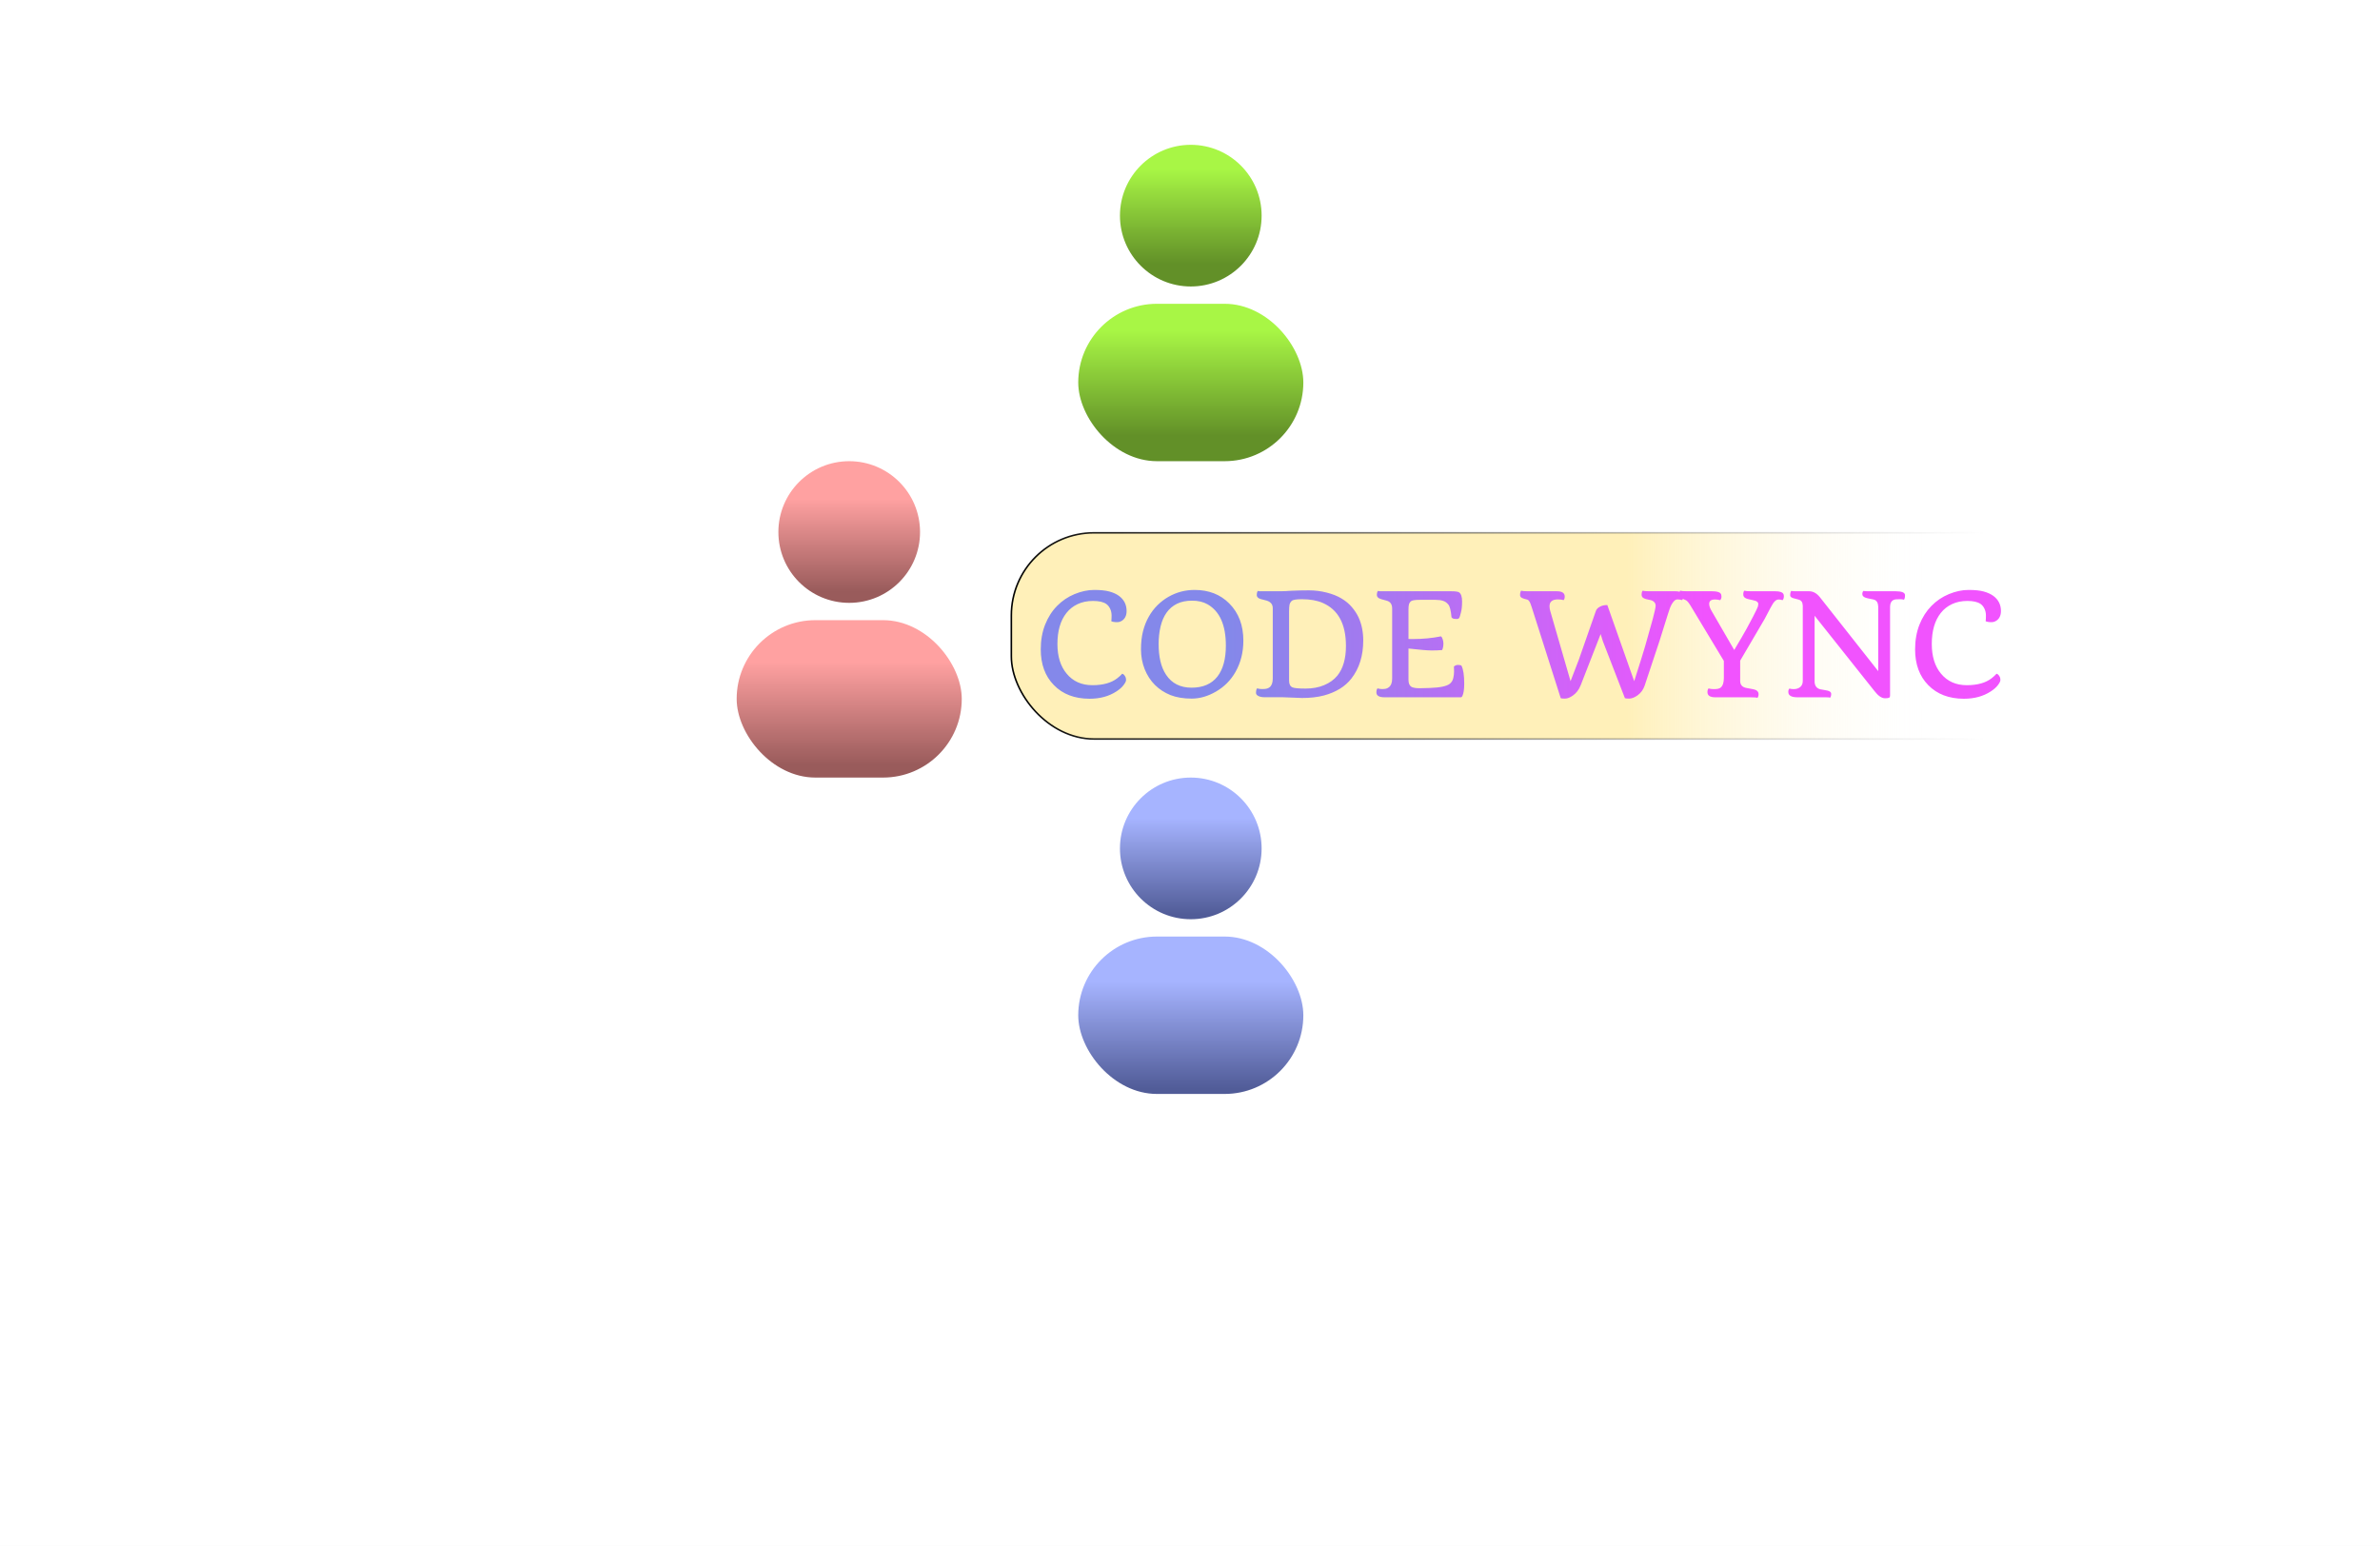 <svg width="1512" height="982" viewBox="0 0 1512 982" fill="none" xmlns="http://www.w3.org/2000/svg">
<rect width="1512" height="982" fill="#F5F5F5"/>
<rect width="1512" height="982" fill="white"/>
<circle cx="756.5" cy="137" r="45" fill="url(#paint0_linear_0_1)"/>
<rect x="685" y="193" width="143" height="100" rx="50" fill="url(#paint1_linear_0_1)"/>
<circle cx="539.5" cy="338" r="45" fill="url(#paint2_linear_0_1)"/>
<rect x="468" y="394" width="143" height="100" rx="50" fill="url(#paint3_linear_0_1)"/>
<circle cx="756.5" cy="539" r="45" fill="url(#paint4_linear_0_1)"/>
<rect x="685" y="595" width="143" height="100" rx="50" fill="url(#paint5_linear_0_1)"/>
<rect x="642.5" y="338.5" width="664" height="131" rx="52.5" fill="url(#paint6_linear_0_1)" stroke="url(#paint7_linear_0_1)"/>
<g filter="url(#filter0_d_0_1)">
<path d="M708.01 390.66C708.127 389.84 708.186 388.639 708.186 387.057C708.186 385.475 707.878 384.039 707.263 382.75C706.647 381.432 705.812 380.406 704.758 379.674C702.912 378.414 700.129 377.784 696.408 377.784C692.717 377.784 689.45 378.458 686.608 379.806C683.796 381.124 681.438 382.984 679.533 385.387C675.695 390.221 673.776 396.798 673.776 405.118C673.776 412.999 675.725 419.283 679.621 423.971C683.664 428.863 689.128 431.31 696.013 431.31C702.78 431.31 708.054 429.83 711.833 426.871C712.976 425.992 714.016 425.04 714.953 424.015C715.832 424.278 716.55 425.055 717.106 426.344C717.282 426.783 717.37 427.369 717.37 428.102C717.37 428.805 716.843 429.859 715.788 431.266C714.763 432.643 713.254 433.976 711.262 435.265C706.516 438.37 700.832 439.923 694.211 439.923C684.719 439.923 677.16 437.037 671.535 431.266C665.969 425.611 663.186 418.038 663.186 408.546C663.186 402.745 664.108 397.516 665.954 392.857C667.8 388.199 670.319 384.244 673.513 380.992C676.706 377.711 680.427 375.191 684.675 373.434C688.952 371.676 693.098 370.797 697.111 370.797C701.154 370.797 704.392 371.134 706.823 371.808C709.255 372.481 711.276 373.404 712.888 374.576C716.11 376.979 717.722 380.172 717.722 384.156C717.722 387.203 716.594 389.356 714.338 390.616C713.576 391.056 712.756 391.275 711.877 391.275C710.061 391.275 708.771 391.07 708.01 390.66ZM735.739 431.178C732.956 428.395 730.773 425.04 729.191 421.114C727.639 417.159 726.862 412.984 726.862 408.59C726.862 404.166 727.302 400.27 728.181 396.9C729.06 393.531 730.275 390.484 731.828 387.76C733.381 385.006 735.227 382.574 737.365 380.465C739.504 378.355 741.833 376.583 744.353 375.147C749.45 372.247 754.973 370.797 760.92 370.797C769.943 370.797 777.297 373.668 782.98 379.41C788.928 385.387 791.901 393.253 791.901 403.009C791.901 410.362 790.246 416.969 786.936 422.828C783.918 428.16 779.758 432.35 774.455 435.396C769.357 438.355 764.216 439.835 759.03 439.835C753.874 439.835 749.392 439.088 745.583 437.594C741.804 436.07 738.522 433.932 735.739 431.178ZM743.122 385.211C741.394 387.643 740.119 390.587 739.299 394.044C738.479 397.501 738.068 401.222 738.068 405.206C738.068 409.161 738.449 412.794 739.211 416.104C739.973 419.386 741.188 422.271 742.858 424.762C746.491 430.182 751.882 432.892 759.03 432.892C766.237 432.892 771.701 430.533 775.422 425.816C778.996 421.217 780.783 414.669 780.783 406.173C780.783 393.136 776.916 384.391 769.182 379.938C766.428 378.385 763.161 377.608 759.382 377.608C755.603 377.608 752.38 378.268 749.714 379.586C747.048 380.904 744.851 382.779 743.122 385.211ZM829.167 439.439L816.643 438.956H805.305C803.781 438.956 802.507 438.707 801.481 438.209C800.456 437.682 799.943 437.037 799.943 436.275C799.943 434.869 800.163 433.888 800.603 433.331C801.657 433.624 802.727 433.771 803.811 433.771C804.895 433.771 805.803 433.697 806.535 433.551C807.297 433.404 807.971 433.097 808.557 432.628C809.904 431.573 810.578 429.742 810.578 427.135V382.354C810.578 379.63 808.879 377.931 805.48 377.257C803.371 376.817 801.994 376.349 801.35 375.851C800.734 375.323 800.427 374.752 800.427 374.137C800.427 372.789 800.661 371.881 801.13 371.412C801.657 371.559 802.141 371.632 802.58 371.632C802.58 371.632 807.019 371.632 815.896 371.632C816.569 371.632 817.463 371.603 818.576 371.544C818.576 371.544 819.821 371.471 822.312 371.324C825.974 371.148 829.724 371.061 833.562 371.061C837.429 371.061 841.179 371.529 844.812 372.467C848.444 373.375 851.579 374.62 854.216 376.202C856.882 377.784 859.094 379.63 860.852 381.739C862.639 383.819 864.074 386.031 865.158 388.375C867.092 392.682 868.059 397.516 868.059 402.877C868.059 412.604 865.539 420.689 860.5 427.135C856.545 432.203 850.729 435.777 843.054 437.857C839.069 438.912 834.44 439.439 829.167 439.439ZM820.949 428.409C820.949 430.606 821.638 432.027 823.015 432.672C824.187 433.199 826.984 433.463 831.408 433.463C835.861 433.463 839.816 432.73 843.273 431.266C846.73 429.801 849.484 427.823 851.535 425.333C855.227 420.851 857.072 414.537 857.072 406.393C857.072 392.418 852.136 383.292 842.263 379.015C838.688 377.462 834.279 376.686 829.035 376.686C825.549 376.686 823.425 377.037 822.663 377.74C821.901 378.414 821.418 379.264 821.213 380.289C821.037 381.285 820.949 382.633 820.949 384.332V428.409ZM925.671 419.444C926.462 418.771 927.297 418.434 928.176 418.434C929.523 418.434 930.3 418.624 930.505 419.005C931.647 421.29 932.219 425.069 932.219 430.343C932.219 434.005 931.809 436.656 930.988 438.297C930.725 438.766 930.446 439 930.153 439H881.638C878.151 439 876.408 437.96 876.408 435.88C876.408 434.767 876.643 433.917 877.111 433.331C878.107 433.624 879.074 433.771 880.012 433.771C880.949 433.771 881.755 433.697 882.429 433.551C883.103 433.404 883.732 433.097 884.318 432.628C885.725 431.544 886.428 429.713 886.428 427.135V382.618C886.428 380.069 885.402 378.443 883.352 377.74C882.766 377.535 882.15 377.359 881.506 377.213C880.891 377.037 880.29 376.876 879.704 376.729C879.147 376.554 878.649 376.363 878.21 376.158C877.214 375.631 876.716 374.913 876.716 374.005C876.716 372.804 876.95 371.939 877.419 371.412C877.946 371.559 878.474 371.632 879.001 371.632H923.957C926.652 371.632 928.337 371.881 929.011 372.379C930.241 373.258 930.856 375.191 930.856 378.18C930.856 381.051 930.607 383.395 930.109 385.211C929.641 387.027 929.304 388.111 929.099 388.463C928.806 388.99 928.234 389.254 927.385 389.254C926.154 389.254 925.305 389.107 924.836 388.814C924.396 388.492 924.162 388.258 924.133 388.111C923.752 383.922 923.093 381.256 922.155 380.113C921.218 378.941 920.104 378.15 918.815 377.74C917.556 377.301 915.9 377.081 913.85 377.081H904.05C900.944 377.081 899.04 377.389 898.337 378.004C897.663 378.619 897.238 379.337 897.062 380.157C896.887 380.948 896.799 381.974 896.799 383.233V401.954L899.392 401.998C905.866 401.998 911.872 401.427 917.409 400.284C917.819 400.489 918.186 401.075 918.508 402.042C918.83 402.979 918.991 403.917 918.991 404.854C918.991 406.437 918.728 407.813 918.2 408.985C916.267 409.161 914.04 409.249 911.521 409.249C909.001 409.249 904.094 408.839 896.799 408.019V427.838C896.799 430.035 897.385 431.515 898.557 432.276C899.553 432.921 901.34 433.243 903.918 433.243L910.554 433.067C916.97 432.833 921.145 431.939 923.078 430.387C924.162 429.508 924.88 428.351 925.231 426.915C925.583 425.479 925.759 424.044 925.759 422.608C925.759 421.144 925.729 420.089 925.671 419.444ZM1070.65 377.257C1069.53 376.964 1068.57 376.817 1067.75 376.817C1066.96 376.817 1066.27 377.11 1065.68 377.696C1065.12 378.253 1064.58 378.971 1064.05 379.85C1063.23 381.314 1062.43 383.395 1061.64 386.09L1056.32 403.053L1046.83 431.617C1045.95 434.195 1044.43 436.261 1042.26 437.813C1040.32 439.161 1038.55 439.835 1036.94 439.835C1035.71 439.835 1034.83 439.747 1034.3 439.571L1020.24 403.229L1018.88 398.834C1011.12 418.873 1006.9 429.698 1006.22 431.31C1005.58 432.892 1004.85 434.195 1004.03 435.221C1003.21 436.246 1002.33 437.096 1001.39 437.77C999.514 439.146 997.771 439.835 996.159 439.835C994.724 439.835 993.845 439.747 993.522 439.571L975.637 383.453C975.402 382.809 975.183 382.135 974.978 381.432C974.772 380.699 974.538 380.025 974.274 379.41C973.659 377.945 973 377.125 972.297 376.949C971.594 376.744 970.979 376.583 970.451 376.466C969.924 376.319 969.455 376.144 969.045 375.938C968.137 375.499 967.683 374.898 967.683 374.137C967.683 372.848 967.902 371.896 968.342 371.28C969.045 371.515 970.495 371.632 972.692 371.632H991.062C994.401 371.632 996.071 372.76 996.071 375.016C996.071 375.982 995.837 376.729 995.368 377.257C994.313 376.964 993.098 376.817 991.721 376.817C988.176 376.817 986.403 378.253 986.403 381.124C986.403 382.062 986.55 383.058 986.843 384.112L999.763 428.761C1002.08 422.901 1003.83 418.331 1005.04 415.05L1015.8 384.288C1016.18 383.058 1017.12 382.076 1018.62 381.344C1019.9 380.67 1021.41 380.362 1023.14 380.421L1040.19 428.761C1043.88 417.276 1046.23 409.776 1047.22 406.261L1051.97 389.342C1053.2 384.713 1053.82 381.886 1053.82 380.86C1053.82 379.835 1053.48 379.015 1052.8 378.399C1052.16 377.784 1051.37 377.389 1050.43 377.213C1049.52 377.008 1048.72 376.832 1048.01 376.686C1047.34 376.51 1046.77 376.305 1046.3 376.07C1045.36 375.602 1044.89 374.811 1044.89 373.697C1044.89 372.701 1045.11 371.896 1045.55 371.28C1046.23 371.515 1047.68 371.632 1049.9 371.632H1066.34C1069.68 371.632 1071.35 372.76 1071.35 375.016C1071.35 375.982 1071.12 376.729 1070.65 377.257ZM1091.74 439C1088.4 439 1086.73 437.901 1086.73 435.704C1086.73 434.708 1086.95 433.932 1087.39 433.375C1088.5 433.668 1089.6 433.814 1090.69 433.814C1091.8 433.814 1092.71 433.741 1093.41 433.595C1094.14 433.448 1094.79 433.141 1095.34 432.672C1096.49 431.617 1097.09 429.713 1097.15 426.959V415.885L1075.96 380.729C1074.79 378.824 1073.81 377.682 1073.02 377.301C1072.23 376.891 1071.6 376.612 1071.13 376.466C1070.69 376.319 1070.29 376.129 1069.94 375.895C1069.12 375.426 1068.71 374.781 1068.71 373.961C1068.71 372.76 1068.95 371.866 1069.42 371.28C1070.09 371.515 1071.54 371.632 1073.77 371.632H1089.63C1092.5 371.632 1094.32 372.101 1095.08 373.038C1095.46 373.478 1095.65 374.151 1095.65 375.06C1095.65 375.938 1095.37 376.686 1094.82 377.301C1093.82 377.008 1092.71 376.861 1091.48 376.861C1089.04 376.861 1087.83 377.799 1087.83 379.674C1087.83 381.021 1088.43 382.662 1089.63 384.596L1103.74 408.941C1107.34 402.936 1109.96 398.438 1111.6 395.45L1115.73 387.716C1117.64 384.024 1118.66 381.871 1118.81 381.256C1118.96 380.611 1119.03 380.099 1119.03 379.718C1119.03 379.337 1118.91 379 1118.68 378.707C1118.47 378.414 1118.2 378.18 1117.84 378.004C1117.49 377.799 1117.1 377.652 1116.66 377.564C1116.22 377.447 1115.69 377.315 1115.08 377.169C1114.46 377.022 1113.8 376.876 1113.1 376.729C1112.39 376.583 1111.78 376.393 1111.25 376.158C1110.08 375.66 1109.49 374.84 1109.49 373.697C1109.49 372.525 1109.71 371.72 1110.15 371.28C1110.83 371.515 1112.28 371.632 1114.5 371.632H1129.71C1132.38 371.632 1134.07 372.115 1134.81 373.082C1135.13 373.521 1135.29 374.049 1135.29 374.664C1135.29 375.836 1135.03 376.715 1134.5 377.301C1133.5 377.008 1132.65 376.861 1131.95 376.861C1131.25 376.861 1130.62 377.081 1130.06 377.521C1129.5 377.96 1128.96 378.561 1128.43 379.322C1127.94 380.084 1127.42 380.963 1126.9 381.959C1125.26 385.182 1123.97 387.628 1123.03 389.298C1113.71 405.118 1108.91 413.307 1108.62 413.863L1107.52 415.709V428.629C1107.52 431.148 1108.91 432.643 1111.69 433.111C1115.03 433.639 1117.01 434.093 1117.62 434.474C1118.68 435.06 1119.21 435.895 1119.21 436.979C1119.21 437.975 1118.97 438.766 1118.5 439.352C1117.83 439.117 1116.38 439 1114.15 439H1091.74ZM1143.99 439C1140.07 439 1138.1 437.872 1138.1 435.616C1138.1 434.591 1138.34 433.873 1138.81 433.463C1139.66 433.697 1140.53 433.814 1141.44 433.814C1142.38 433.814 1143.19 433.697 1143.86 433.463C1144.56 433.229 1145.18 432.892 1145.71 432.452C1146.76 431.544 1147.29 430.27 1147.29 428.629V380.772C1147.23 379.601 1146.98 378.722 1146.54 378.136C1146.1 377.55 1145.44 377.14 1144.56 376.905C1143.68 376.642 1142.95 376.451 1142.37 376.334C1141.81 376.217 1141.3 376.07 1140.83 375.895C1139.8 375.455 1139.29 374.913 1139.29 374.269C1139.29 372.921 1139.51 371.969 1139.95 371.412C1140.56 371.559 1141.5 371.632 1142.76 371.632H1151.33C1153.91 371.632 1156.22 372.936 1158.27 375.543L1195.23 422.389V381.388C1195.2 380.216 1194.95 379.234 1194.48 378.443C1194.04 377.652 1193.28 377.125 1192.2 376.861C1191.14 376.598 1190.21 376.407 1189.39 376.29C1188.57 376.144 1187.83 375.953 1187.19 375.719C1185.81 375.25 1185.12 374.488 1185.12 373.434C1185.12 372.555 1185.36 371.881 1185.83 371.412C1186.44 371.559 1187.38 371.632 1188.64 371.632H1206.35C1210.28 371.632 1212.24 372.467 1212.24 374.137C1212.24 375.543 1212.02 376.495 1211.58 376.993C1210.85 376.788 1210 376.686 1209.03 376.686C1208.09 376.686 1207.27 376.715 1206.57 376.773C1205.87 376.803 1205.24 376.979 1204.68 377.301C1203.45 377.975 1202.8 379.352 1202.75 381.432V437.77C1202.75 438.619 1202.51 439.132 1202.04 439.308C1201.57 439.513 1200.72 439.615 1199.49 439.615C1197.41 439.615 1195.19 438.077 1192.81 435.001L1154.8 387.188V429.244C1154.95 431.764 1156.13 433.316 1158.36 433.902C1159.21 434.078 1160.05 434.225 1160.87 434.342C1161.72 434.459 1162.46 434.605 1163.11 434.781C1164.6 435.162 1165.35 435.836 1165.35 436.803C1165.35 437.857 1165.13 438.663 1164.69 439.22C1164.07 439.073 1163.14 439 1161.88 439H1143.99ZM1263.48 390.66C1263.6 389.84 1263.65 388.639 1263.65 387.057C1263.65 385.475 1263.35 384.039 1262.73 382.75C1262.12 381.432 1261.28 380.406 1260.23 379.674C1258.38 378.414 1255.6 377.784 1251.88 377.784C1248.19 377.784 1244.92 378.458 1242.08 379.806C1239.26 381.124 1236.91 382.984 1235 385.387C1231.16 390.221 1229.25 396.798 1229.25 405.118C1229.25 412.999 1231.19 419.283 1235.09 423.971C1239.13 428.863 1244.6 431.31 1251.48 431.31C1258.25 431.31 1263.52 429.83 1267.3 426.871C1268.44 425.992 1269.48 425.04 1270.42 424.015C1271.3 424.278 1272.02 425.055 1272.58 426.344C1272.75 426.783 1272.84 427.369 1272.84 428.102C1272.84 428.805 1272.31 429.859 1271.26 431.266C1270.23 432.643 1268.72 433.976 1266.73 435.265C1261.98 438.37 1256.3 439.923 1249.68 439.923C1240.19 439.923 1232.63 437.037 1227 431.266C1221.44 425.611 1218.65 418.038 1218.65 408.546C1218.65 402.745 1219.58 397.516 1221.42 392.857C1223.27 388.199 1225.79 384.244 1228.98 380.992C1232.17 377.711 1235.9 375.191 1240.14 373.434C1244.42 371.676 1248.57 370.797 1252.58 370.797C1256.62 370.797 1259.86 371.134 1262.29 371.808C1264.72 372.481 1266.75 373.404 1268.36 374.576C1271.58 376.979 1273.19 380.172 1273.19 384.156C1273.19 387.203 1272.06 389.356 1269.81 390.616C1269.04 391.056 1268.22 391.275 1267.35 391.275C1265.53 391.275 1264.24 391.07 1263.48 390.66Z" fill="url(#paint8_linear_0_1)"/>
</g>
<defs>
<filter id="filter0_d_0_1" x="655.186" y="368.797" width="622.005" height="81.126" filterUnits="userSpaceOnUse" color-interpolation-filters="sRGB">
<feFlood flood-opacity="0" result="BackgroundImageFix"/>
<feColorMatrix in="SourceAlpha" type="matrix" values="0 0 0 0 0 0 0 0 0 0 0 0 0 0 0 0 0 0 127 0" result="hardAlpha"/>
<feOffset dx="-2" dy="4"/>
<feGaussianBlur stdDeviation="3"/>
<feComposite in2="hardAlpha" operator="out"/>
<feColorMatrix type="matrix" values="0 0 0 0 0 0 0 0 0 0 0 0 0 0 0 0 0 0 0.4 0"/>
<feBlend mode="normal" in2="BackgroundImageFix" result="effect1_dropShadow_0_1"/>
<feBlend mode="normal" in="SourceGraphic" in2="effect1_dropShadow_0_1" result="shape"/>
</filter>
<linearGradient id="paint0_linear_0_1" x1="756.5" y1="92" x2="756.5" y2="182" gradientUnits="userSpaceOnUse">
<stop offset="0.17" stop-color="#A8F645"/>
<stop offset="0.84" stop-color="#629028"/>
</linearGradient>
<linearGradient id="paint1_linear_0_1" x1="756.5" y1="193" x2="756.5" y2="293" gradientUnits="userSpaceOnUse">
<stop offset="0.17" stop-color="#A8F645"/>
<stop offset="0.84" stop-color="#629028"/>
</linearGradient>
<linearGradient id="paint2_linear_0_1" x1="539.5" y1="293" x2="539.5" y2="383" gradientUnits="userSpaceOnUse">
<stop offset="0.266" stop-color="#FFA1A1"/>
<stop offset="0.921" stop-color="#995B5B"/>
</linearGradient>
<linearGradient id="paint3_linear_0_1" x1="539.5" y1="394" x2="539.5" y2="494" gradientUnits="userSpaceOnUse">
<stop offset="0.266" stop-color="#FFA1A1"/>
<stop offset="0.921" stop-color="#995B5B"/>
</linearGradient>
<linearGradient id="paint4_linear_0_1" x1="756.5" y1="494" x2="756.5" y2="584" gradientUnits="userSpaceOnUse">
<stop offset="0.286" stop-color="#A6B4FF"/>
<stop offset="0.966" stop-color="#515C98"/>
</linearGradient>
<linearGradient id="paint5_linear_0_1" x1="756.5" y1="595" x2="756.5" y2="695" gradientUnits="userSpaceOnUse">
<stop offset="0.286" stop-color="#A6B4FF"/>
<stop offset="0.966" stop-color="#515C98"/>
</linearGradient>
<linearGradient id="paint6_linear_0_1" x1="642" y1="404" x2="1233.11" y2="404" gradientUnits="userSpaceOnUse">
<stop offset="0.661" stop-color="#FFECA7" stop-opacity="0.8"/>
<stop offset="1" stop-color="white" stop-opacity="0"/>
</linearGradient>
<linearGradient id="paint7_linear_0_1" x1="642" y1="404" x2="1307" y2="404" gradientUnits="userSpaceOnUse">
<stop/>
<stop offset="0.931" stop-color="#666666" stop-opacity="0"/>
</linearGradient>
<linearGradient id="paint8_linear_0_1" x1="658" y1="392.5" x2="1296" y2="392.5" gradientUnits="userSpaceOnUse">
<stop offset="0.196" stop-color="#8488EA"/>
<stop offset="0.671" stop-color="#F153FE"/>
</linearGradient>
</defs>
</svg>
